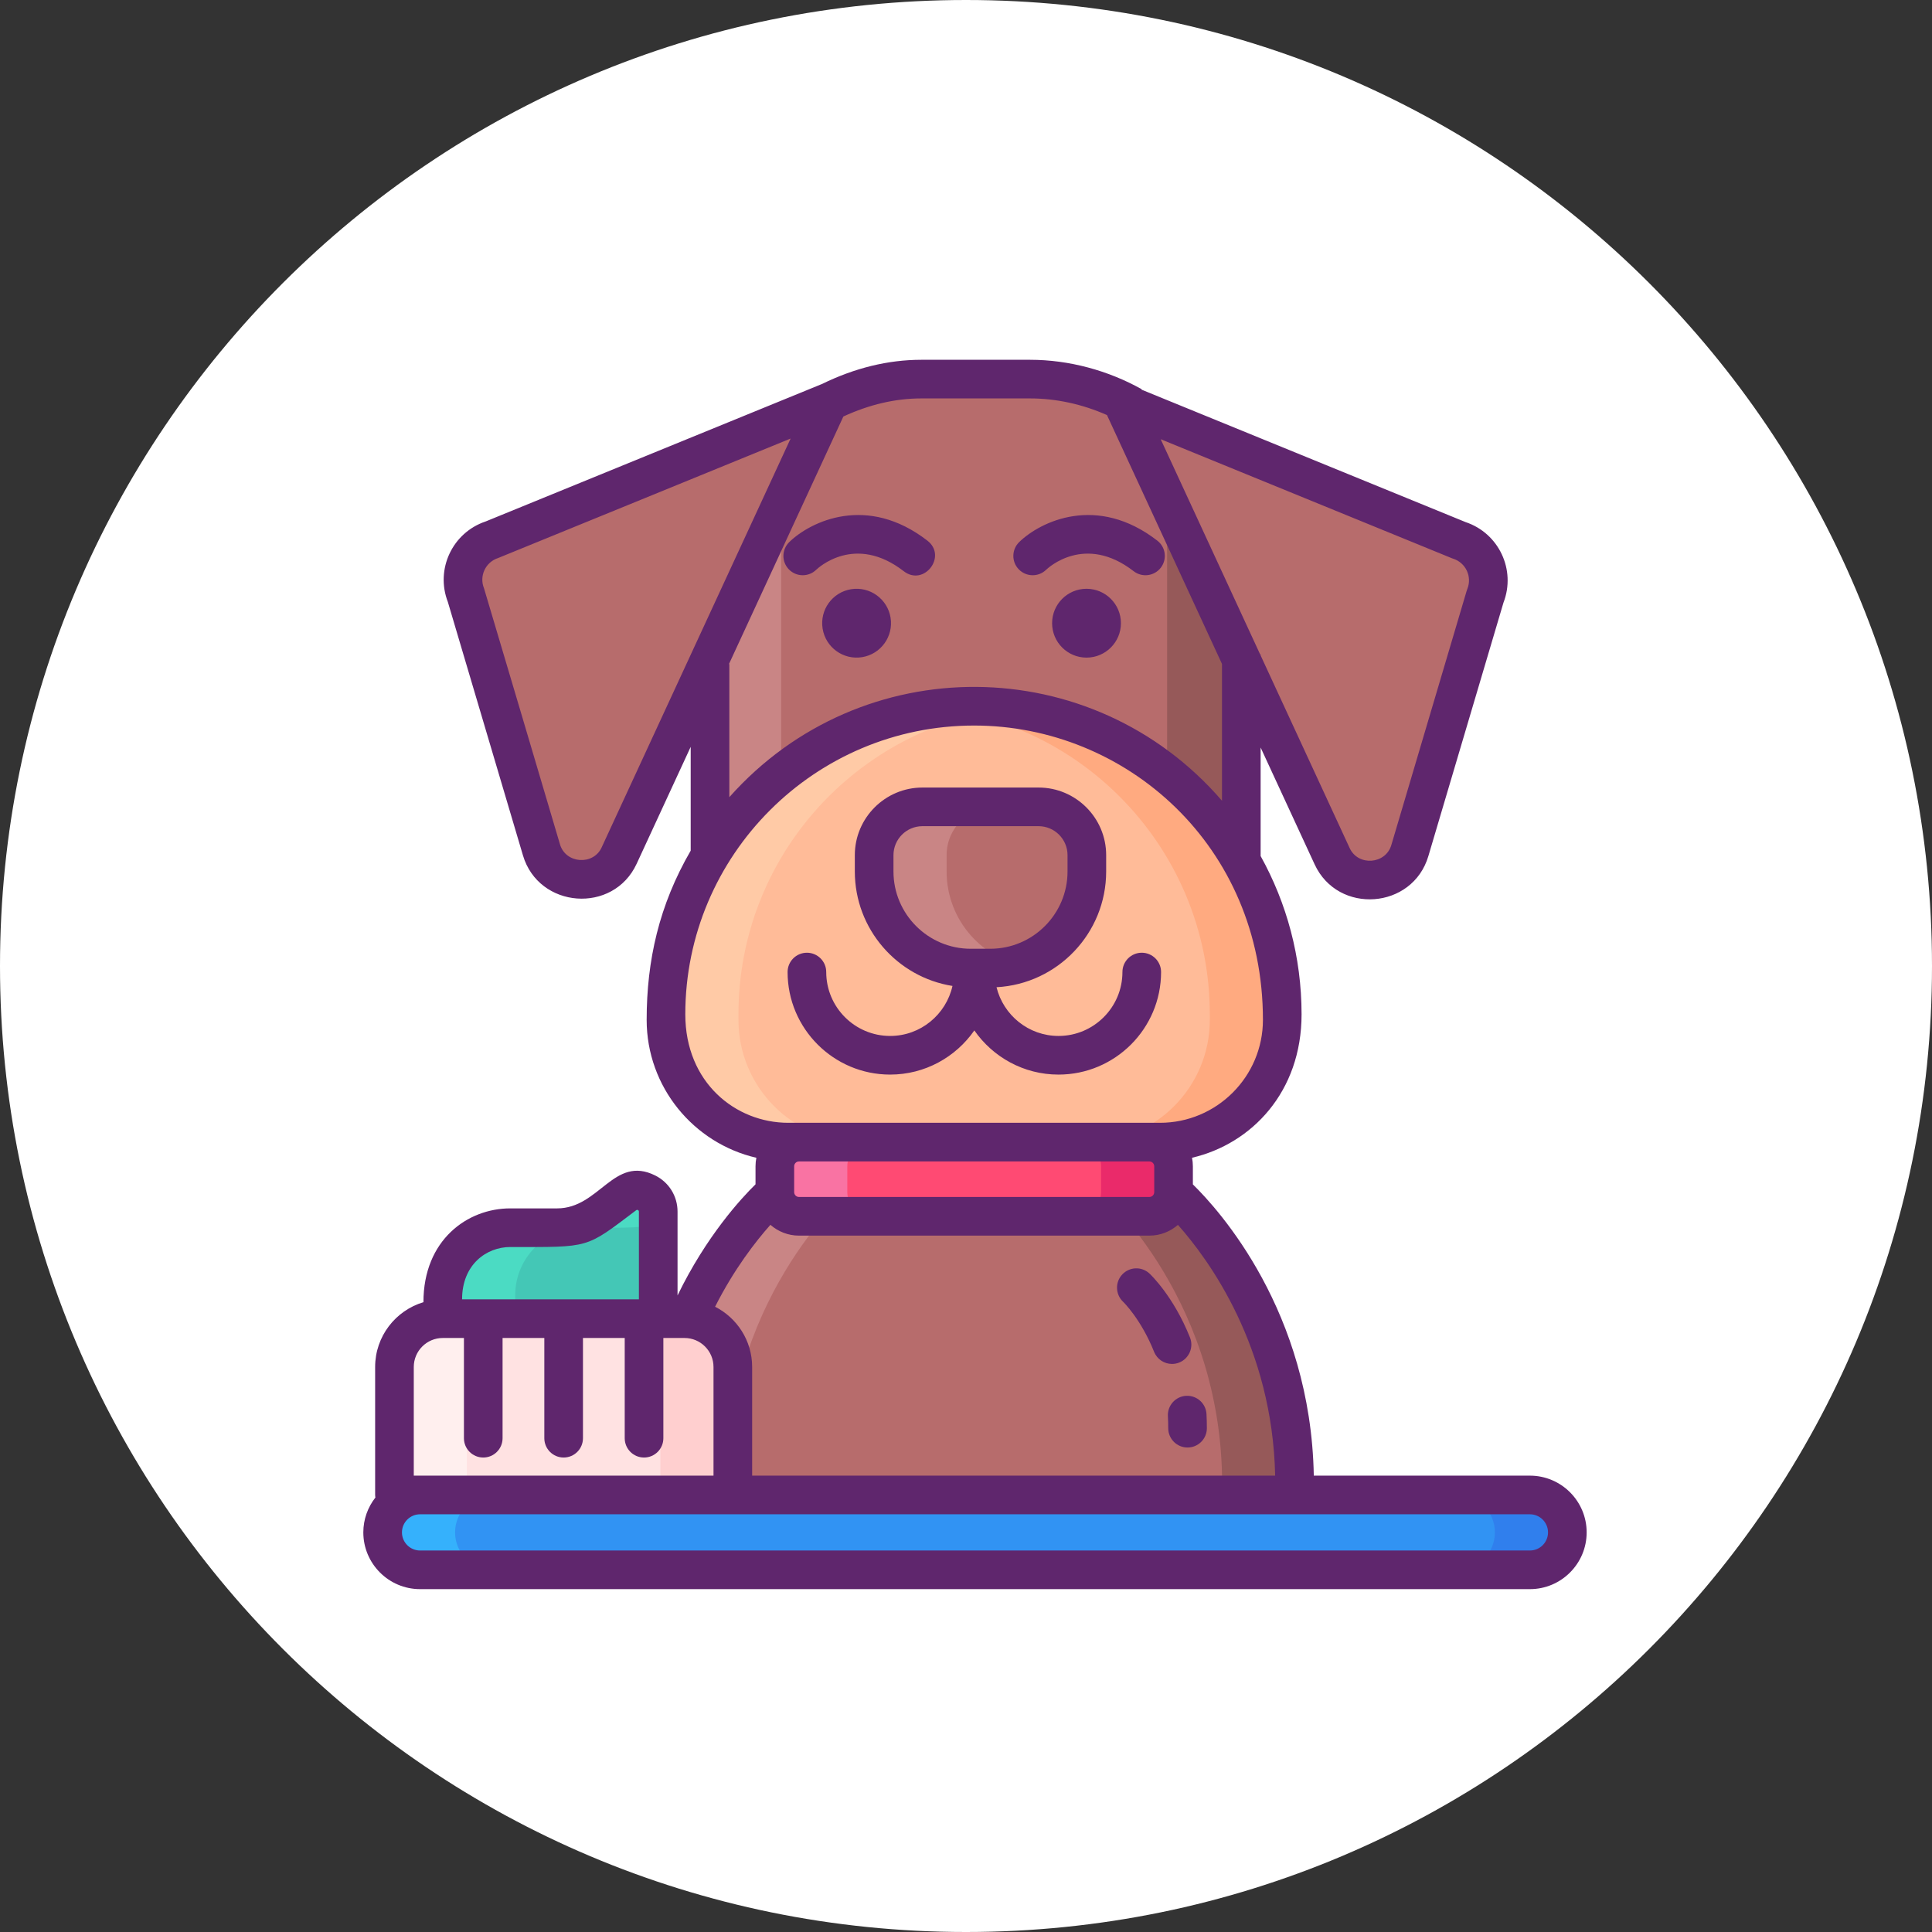<?xml version="1.0" encoding="utf-8"?>
<svg width="200px" height="200px" viewBox="0 0 200 200" version="1.1" xmlns:xlink="http://www.w3.org/1999/xlink" xmlns="http://www.w3.org/2000/svg">
  <rect x="0" y="0" width="200" height="200" fill="#333333" stroke="none"/>
  <g id="dog-health">
    <path d="M0 100C0 44.772 44.772 0 100 0C155.228 0 200 44.772 200 100C200 155.228 155.228 200 100 200C44.772 200 0 155.228 0 100Z" id="Background" fill="#FFFFFF" fill-rule="evenodd" stroke="none" />
    <path d="M121.486 123.475L80.201 123.475C80.201 123.475 67.186 134.766 67.686 154.758L92.107 154.758L109.579 154.758L134 154.758C134.5 134.765 121.486 123.475 121.486 123.475L121.486 123.475Z" id="Shape" fill="#B76C6C" stroke="none" />
    <path d="M75.185 154.76L67.685 154.76C67.185 134.765 80.2 123.475 80.2 123.475L87.7 123.475C87.7 123.475 74.685 134.765 75.185 154.76L75.185 154.76Z" id="Shape" fill="#C98585" stroke="none" />
    <path d="M134 154.76L126.5 154.76C127 134.765 113.985 123.475 113.985 123.475L121.485 123.475C121.485 123.475 134.5 134.765 134 154.76L134 154.76Z" id="Shape" fill="#965959" stroke="none" />
    <path d="M128.32 61.234L128.32 106.839L73.36 106.839L73.36 61.234C73.36 61.044 73.36 60.859 73.365 60.669C73.53 54.314 76.4 48.639 80.865 44.749C84.71 41.399 89.725 39.374 95.22 39.374L106.46 39.374C111.96 39.374 116.975 41.399 120.82 44.754C125.415 48.759 128.32 54.654 128.32 61.234L128.32 61.234Z" id="XMLID_471_" fill="#B76C6C" stroke="none" />
    <path d="M128.32 61.234L128.32 106.839L120.82 106.839L120.82 44.754C125.415 48.759 128.32 54.654 128.32 61.234L128.32 61.234Z" id="XMLID_470_" fill="#965959" stroke="none" />
    <path d="M153.748 61.727L145.947 88.052C145.882 88.274 145.809 88.496 145.705 88.704C144.245 91.639 140.134 91.948 138.251 89.267C138.114 89.072 138.007 88.858 137.906 88.641L116.207 41.694L151.031 55.928C153.454 56.7 154.706 59.372 153.748 61.727L153.748 61.727Z" id="XMLID_467_" fill="#B76C6C" stroke="none" />
    <path d="M118.986 125.91L82.712 125.91C81.331 125.91 80.212 124.791 80.212 123.41L80.212 120.732C80.212 119.352 81.331 118.232 82.712 118.232L118.986 118.232C120.367 118.232 121.486 119.352 121.486 120.732L121.486 123.41C121.486 124.791 120.366 125.91 118.986 125.91L118.986 125.91Z" id="XMLID_466_" fill="#FF4A73" stroke="none" />
    <path d="M90.213 125.909L82.713 125.909C81.329 125.909 80.213 124.789 80.213 123.409L80.213 120.734C80.213 119.354 81.329 118.234 82.713 118.234L90.213 118.234C88.829 118.234 87.713 119.354 87.713 120.734L87.713 123.409C87.713 124.789 88.829 125.909 90.213 125.909L90.213 125.909Z" id="XMLID_465_" fill="#F973A3" stroke="none" />
    <path d="M121.483 120.734L121.483 123.409C121.483 124.789 120.368 125.909 118.983 125.909L111.483 125.909C112.868 125.909 113.983 124.789 113.983 123.409L113.983 120.734C113.983 119.354 112.868 118.234 111.483 118.234L118.983 118.234C120.368 118.234 121.483 119.354 121.483 120.734L121.483 120.734Z" id="XMLID_464_" fill="#EA2A6A" stroke="none" />
    <path d="M80.865 44.749L80.865 106.839L73.365 106.839L73.365 60.669C73.53 54.314 76.4 48.639 80.865 44.749L80.865 44.749Z" id="XMLID_463_" fill="#C98585" stroke="none" />
    <path d="M120.08 118.232L81.6 118.232C74.609 118.232 68.942 112.565 68.942 105.575L68.942 105.005C68.942 87.388 83.223 73.107 100.84 73.107L100.84 73.107C118.456 73.107 132.738 87.388 132.738 105.005L132.738 105.575C132.738 112.565 127.071 118.232 120.08 118.232L120.08 118.232Z" id="XMLID_462_" fill="#FFBB98" stroke="none" />
    <path d="M132.738 105.004L132.738 105.574C132.738 112.564 127.069 118.234 120.079 118.234L112.579 118.234C119.569 118.234 125.239 112.564 125.239 105.574L125.239 105.004C125.239 96.194 121.669 88.224 115.894 82.449C110.954 77.509 104.399 74.184 97.088 73.329C98.319 73.184 99.569 73.109 100.839 73.109C109.649 73.109 117.624 76.679 123.394 82.449C129.169 88.224 132.738 96.194 132.738 105.004L132.738 105.004Z" id="XMLID_461_" fill="#FFAA80" stroke="none" />
    <path d="M89.099 118.234L81.599 118.234C74.609 118.234 68.944 112.564 68.944 105.574L68.944 105.004C68.944 87.389 83.224 73.109 100.839 73.109C102.108 73.109 103.358 73.184 104.589 73.329C88.739 75.184 76.444 88.659 76.444 105.004L76.444 105.574C76.444 112.564 82.109 118.234 89.099 118.234L89.099 118.234Z" id="XMLID_460_" fill="#FFCAA6" stroke="none" />
    <path d="M102.511 100.215L100.492 100.215C94.969 100.215 90.492 95.739 90.492 90.216L90.492 88.526C90.492 85.764 92.731 83.526 95.492 83.526L107.511 83.526C110.273 83.526 112.511 85.764 112.511 88.526L112.511 90.216C112.511 95.739 108.034 100.215 102.511 100.215L102.511 100.215Z" id="XMLID_459_" fill="#B76C6C" stroke="none" />
    <path d="M105.253 99.829C104.383 100.079 103.464 100.214 102.514 100.214L100.493 100.214C94.969 100.214 90.493 95.739 90.493 90.214L90.493 88.524C90.493 85.764 92.728 83.524 95.493 83.524L102.993 83.524C100.229 83.524 97.993 85.764 97.993 88.524L97.993 90.214C97.993 94.789 101.063 98.644 105.253 99.829L105.253 99.829Z" id="XMLID_458_" fill="#C98585" stroke="none" />
    <path d="M48.252 61.657L56.053 87.981C56.118 88.204 56.191 88.426 56.295 88.634C57.755 91.569 61.865 91.877 63.749 89.197C63.886 89.002 63.993 88.787 64.094 88.571L85.793 41.624L50.969 55.858C48.545 56.63 47.294 59.302 48.252 61.657L48.252 61.657Z" id="XMLID_457_" fill="#B76C6C" stroke="none" />
    <path d="M158.375 162.508L43.486 162.508C41.346 162.508 39.611 160.773 39.611 158.633L39.611 158.633C39.611 156.493 41.346 154.758 43.486 154.758L158.375 154.758C160.515 154.758 162.25 156.493 162.25 158.633L162.25 158.633C162.25 160.773 160.515 162.508 158.375 162.508L158.375 162.508Z" id="Shape" fill="#3193F3" stroke="none" />
    <path d="M75.862 154.758L40.834 154.758L40.834 141.508C40.834 138.746 43.072 136.508 45.834 136.508L70.862 136.508C73.624 136.508 75.862 138.746 75.862 141.508L75.862 154.758L75.862 154.758Z" id="Shape" fill="#FFE2E2" stroke="none" />
    <path d="M64.653 123.686C59.705 127.42 60.678 127.091 52.819 127.091C48.961 127.091 45.833 130.219 45.833 134.077L45.833 136.508L68.139 136.508L68.139 125.423C68.139 123.627 66.087 122.604 64.653 123.686L64.653 123.686Z" id="Shape" fill="#44C7B6" stroke="none" />
    <path d="M50.985 162.51L43.485 162.51C41.345 162.51 39.61 160.775 39.61 158.635C39.61 157.56 40.045 156.595 40.745 155.895C41.445 155.19 42.415 154.76 43.485 154.76L50.985 154.76C49.915 154.76 48.945 155.19 48.245 155.895C47.545 156.595 47.11 157.56 47.11 158.635C47.11 160.775 48.845 162.51 50.985 162.51L50.985 162.51Z" id="Shape" fill="#35B1FC" stroke="none" />
    <path d="M53.335 136.51C50.57 136.51 48.335 138.745 48.335 141.51L48.335 154.76L40.835 154.76L40.835 141.51C40.835 138.745 43.07 136.51 45.835 136.51L53.335 136.51L53.335 136.51Z" id="Shape" fill="#FFEFEE" stroke="none" />
    <path d="M68.14 125.425L68.14 126.485C66.59 127.21 65.065 127.09 60.32 127.09C56.46 127.09 53.335 130.22 53.335 134.075L53.335 136.51L45.835 136.51L45.835 134.075C45.835 130.22 48.96 127.09 52.82 127.09C60.68 127.09 59.705 127.42 64.65 123.685C66.085 122.605 68.14 123.625 68.14 125.425L68.14 125.425Z" id="Shape" fill="#4BDBC3" stroke="none" />
    <path d="M75.86 141.51L75.86 154.76L68.36 154.76L68.36 141.51C68.36 138.745 66.125 136.51 63.36 136.51L70.86 136.51C73.625 136.51 75.86 138.745 75.86 141.51L75.86 141.51Z" id="Shape" fill="#FFCFCF" stroke="none" />
    <path d="M162.25 158.635C162.25 159.705 161.815 160.675 161.115 161.375C160.415 162.075 159.445 162.51 158.375 162.51L150.875 162.51C153.015 162.51 154.75 160.775 154.75 158.635C154.75 156.49 153.015 154.76 150.875 154.76L158.375 154.76C160.515 154.76 162.25 156.49 162.25 158.635L162.25 158.635Z" id="Shape" fill="#307FED" stroke="none" />
    <path d="M84.492 58.984C84.653 58.828 88.49 55.206 93.554 59.13C95.647 60.75 98.087 57.581 96.004 55.968C89.781 51.147 83.93 53.955 81.707 56.113C80.914 56.882 80.894 58.148 81.663 58.941C82.432 59.733 83.698 59.753 84.492 58.984L84.492 58.984ZM85.158 65.083C84.843 63.141 86.162 61.311 88.104 60.996C90.046 60.681 91.876 62 92.191 63.942C92.506 65.884 91.187 67.714 89.245 68.029C87.303 68.344 85.473 67.025 85.158 65.083ZM108.294 58.984C108.455 58.828 112.292 55.206 117.356 59.13C118.233 59.809 119.489 59.642 120.162 58.773C120.839 57.901 120.679 56.644 119.806 55.968C113.584 51.147 107.733 53.955 105.509 56.113C104.716 56.882 104.697 58.148 105.466 58.941C106.234 59.733 107.501 59.753 108.294 58.984L108.294 58.984ZM108.913 64.513C108.913 62.545 110.508 60.95 112.476 60.95C114.443 60.95 116.038 62.545 116.038 64.513C116.038 66.481 114.443 68.076 112.476 68.076C110.508 68.076 108.913 66.481 108.913 64.513ZM92.147 111.241C95.755 111.241 98.944 109.428 100.863 106.669C102.782 109.428 105.971 111.241 109.578 111.241C115.432 111.241 120.194 106.479 120.194 100.625C120.194 99.521 119.299 98.626 118.194 98.626C117.09 98.626 116.194 99.521 116.194 100.625C116.194 104.273 113.226 107.241 109.578 107.241C106.473 107.241 103.868 105.087 103.16 102.197C109.476 101.859 114.51 96.615 114.51 90.216L114.51 88.526C114.51 84.666 111.37 81.526 107.51 81.526L95.491 81.526C91.631 81.526 88.491 84.666 88.491 88.526L88.491 90.216C88.491 96.189 92.879 101.155 98.6 102.065C97.94 105.022 95.299 107.241 92.147 107.241C88.499 107.241 85.531 104.273 85.531 100.625C85.531 99.521 84.635 98.626 83.531 98.626C82.427 98.626 81.531 99.521 81.531 100.625C81.531 106.479 86.294 111.241 92.147 111.241L92.147 111.241ZM92.492 90.216L92.492 88.526C92.492 86.871 93.837 85.526 95.492 85.526L107.511 85.526C109.166 85.526 110.511 86.871 110.511 88.526L110.511 90.216C110.511 94.626 106.922 98.216 102.511 98.216L100.492 98.216C96.081 98.216 92.492 94.626 92.492 90.216L92.492 90.216ZM158.375 152.758L136.004 152.758C135.689 135.72 126.179 125.239 123.486 122.609L123.486 120.733C123.486 120.43 123.455 120.135 123.398 119.85C129.568 118.416 134.738 113.03 134.738 105.005C134.738 99.064 133.197 93.478 130.5 88.617L130.5 77.385L136.091 89.481C138.511 94.71 146.232 94.141 147.865 88.62L155.64 62.381C156.951 58.993 155.16 55.197 151.721 54.049L118.168 40.335L118.191 40.293C114.749 38.367 110.699 37.245 106.63 37.245L95.385 37.245C91.929 37.245 88.469 38.096 85.072 39.761C85.06 39.766 85.047 39.768 85.036 39.773L50.279 53.979C46.834 55.129 45.051 58.929 46.36 62.311L54.136 88.549C55.766 94.061 63.491 94.652 65.909 89.41L71.5 77.314L71.5 88.061C68.23 93.7 66.942 99.418 66.942 105.575C66.942 112.522 71.802 118.351 78.299 119.853C78.242 120.137 78.211 120.431 78.211 120.732L78.211 122.6C76.729 124.053 73.118 127.96 70.139 134.103L70.139 125.422C70.139 123.828 69.252 122.395 67.825 121.684C63.532 119.547 62.062 125.091 57.679 125.091L52.82 125.091C48.398 125.091 43.834 128.352 43.834 134.802C40.946 135.665 38.834 138.342 38.834 141.507L38.834 154.757C38.834 154.848 38.849 154.935 38.861 155.023C38.081 156.02 37.611 157.271 37.611 158.632C37.611 161.872 40.246 164.507 43.486 164.507L158.375 164.507C161.615 164.507 164.25 161.872 164.25 158.632C164.25 155.393 161.615 152.758 158.375 152.758L158.375 152.758ZM150.275 57.779C150.324 57.8 150.374 57.818 150.424 57.834C151.739 58.252 152.414 59.697 151.895 60.974C151.87 61.035 151.848 61.097 151.83 61.16L144.029 87.484C143.439 89.474 140.599 89.692 139.721 87.802L130.5 67.851L130.5 67.745L130.451 67.745L120.155 45.468L150.275 57.779L150.275 57.779ZM87.305 43.117C89.989 41.875 92.701 41.244 95.385 41.244L106.63 41.244C109.317 41.244 112.041 41.837 114.593 42.967L126.5 68.731L126.5 82.892C113.077 67.338 89.159 67.145 75.5 82.523L75.5 68.744L75.461 68.744L87.305 43.117L87.305 43.117ZM62.278 87.734C61.417 89.6 58.569 89.422 57.971 87.413C57.927 87.266 50.163 61.045 50.105 60.903C49.584 59.623 50.266 58.18 51.575 57.763C51.691 57.726 81.733 45.444 81.845 45.398L62.278 87.734L62.278 87.734ZM70.942 105.005C70.942 88.519 84.354 75.108 100.84 75.108C116.564 75.108 130.738 87.542 130.738 105.575C130.738 111.451 125.957 116.232 120.08 116.232C116.734 116.232 85.546 116.232 81.6 116.232C76.147 116.232 70.942 112.068 70.942 105.005L70.942 105.005ZM119.485 120.732L119.485 123.41C119.485 123.686 119.261 123.91 118.985 123.91L82.711 123.91C82.436 123.91 82.211 123.686 82.211 123.41L82.211 120.732C82.211 120.457 82.436 120.232 82.711 120.232L118.985 120.232C119.261 120.232 119.485 120.457 119.485 120.732L119.485 120.732ZM79.752 126.793C80.544 127.486 81.578 127.911 82.711 127.911L118.985 127.911C120.116 127.911 121.147 127.489 121.938 126.798C125.166 130.431 131.723 139.422 132.004 152.758L77.862 152.758L77.862 141.508C77.862 138.787 76.299 136.43 74.026 135.272C76.002 131.359 78.242 128.492 79.752 126.793L79.752 126.793ZM52.82 129.091C61.167 129.091 60.554 129.284 65.858 125.282C65.974 125.193 66.139 125.273 66.139 125.423L66.139 134.508L47.834 134.508C47.834 130.878 50.387 129.091 52.82 129.091L52.82 129.091ZM42.834 141.508C42.834 139.853 44.179 138.508 45.834 138.508L48.026 138.508L48.026 148.883C48.026 149.987 48.921 150.883 50.026 150.883C51.13 150.883 52.026 149.987 52.026 148.883L52.026 138.508L56.348 138.508L56.348 148.883C56.348 149.987 57.243 150.883 58.348 150.883C59.453 150.883 60.348 149.987 60.348 148.883L60.348 138.508L64.671 138.508L64.671 148.883C64.671 149.987 65.566 150.883 66.671 150.883C67.775 150.883 68.671 149.987 68.671 148.883L68.671 138.508L70.862 138.508C72.517 138.508 73.862 139.853 73.862 141.508L73.862 152.758C66.016 152.758 59.959 152.758 42.834 152.758L42.834 141.508L42.834 141.508ZM158.375 160.508L43.486 160.508C42.452 160.508 41.611 159.667 41.611 158.633C41.611 157.599 42.452 156.758 43.486 156.758C45.056 156.758 152.721 156.758 158.375 156.758C159.409 156.758 160.25 157.599 160.25 158.633C160.25 159.667 159.409 160.508 158.375 160.508L158.375 160.508ZM120.901 146.598C120.923 147.009 120.934 147.428 120.934 147.846C120.934 148.95 121.829 149.846 122.934 149.846C124.038 149.846 124.934 148.95 124.934 147.846C124.934 147.359 124.921 146.868 124.896 146.387C124.838 145.284 123.898 144.439 122.793 144.495C121.69 144.553 120.843 145.495 120.901 146.598L120.901 146.598ZM119.47 139.936C119.783 140.718 120.534 141.195 121.328 141.195C121.575 141.195 121.826 141.148 122.069 141.052C123.094 140.642 123.594 139.479 123.185 138.453C121.476 134.174 119.09 131.925 118.99 131.832C118.184 131.083 116.929 131.129 116.175 131.931C115.422 132.732 115.461 133.996 116.258 134.754C116.277 134.771 118.116 136.544 119.47 139.936L119.47 139.936Z" id="Group" fill="#5F266D" fill-rule="evenodd" stroke="none" />
  </g>
</svg>